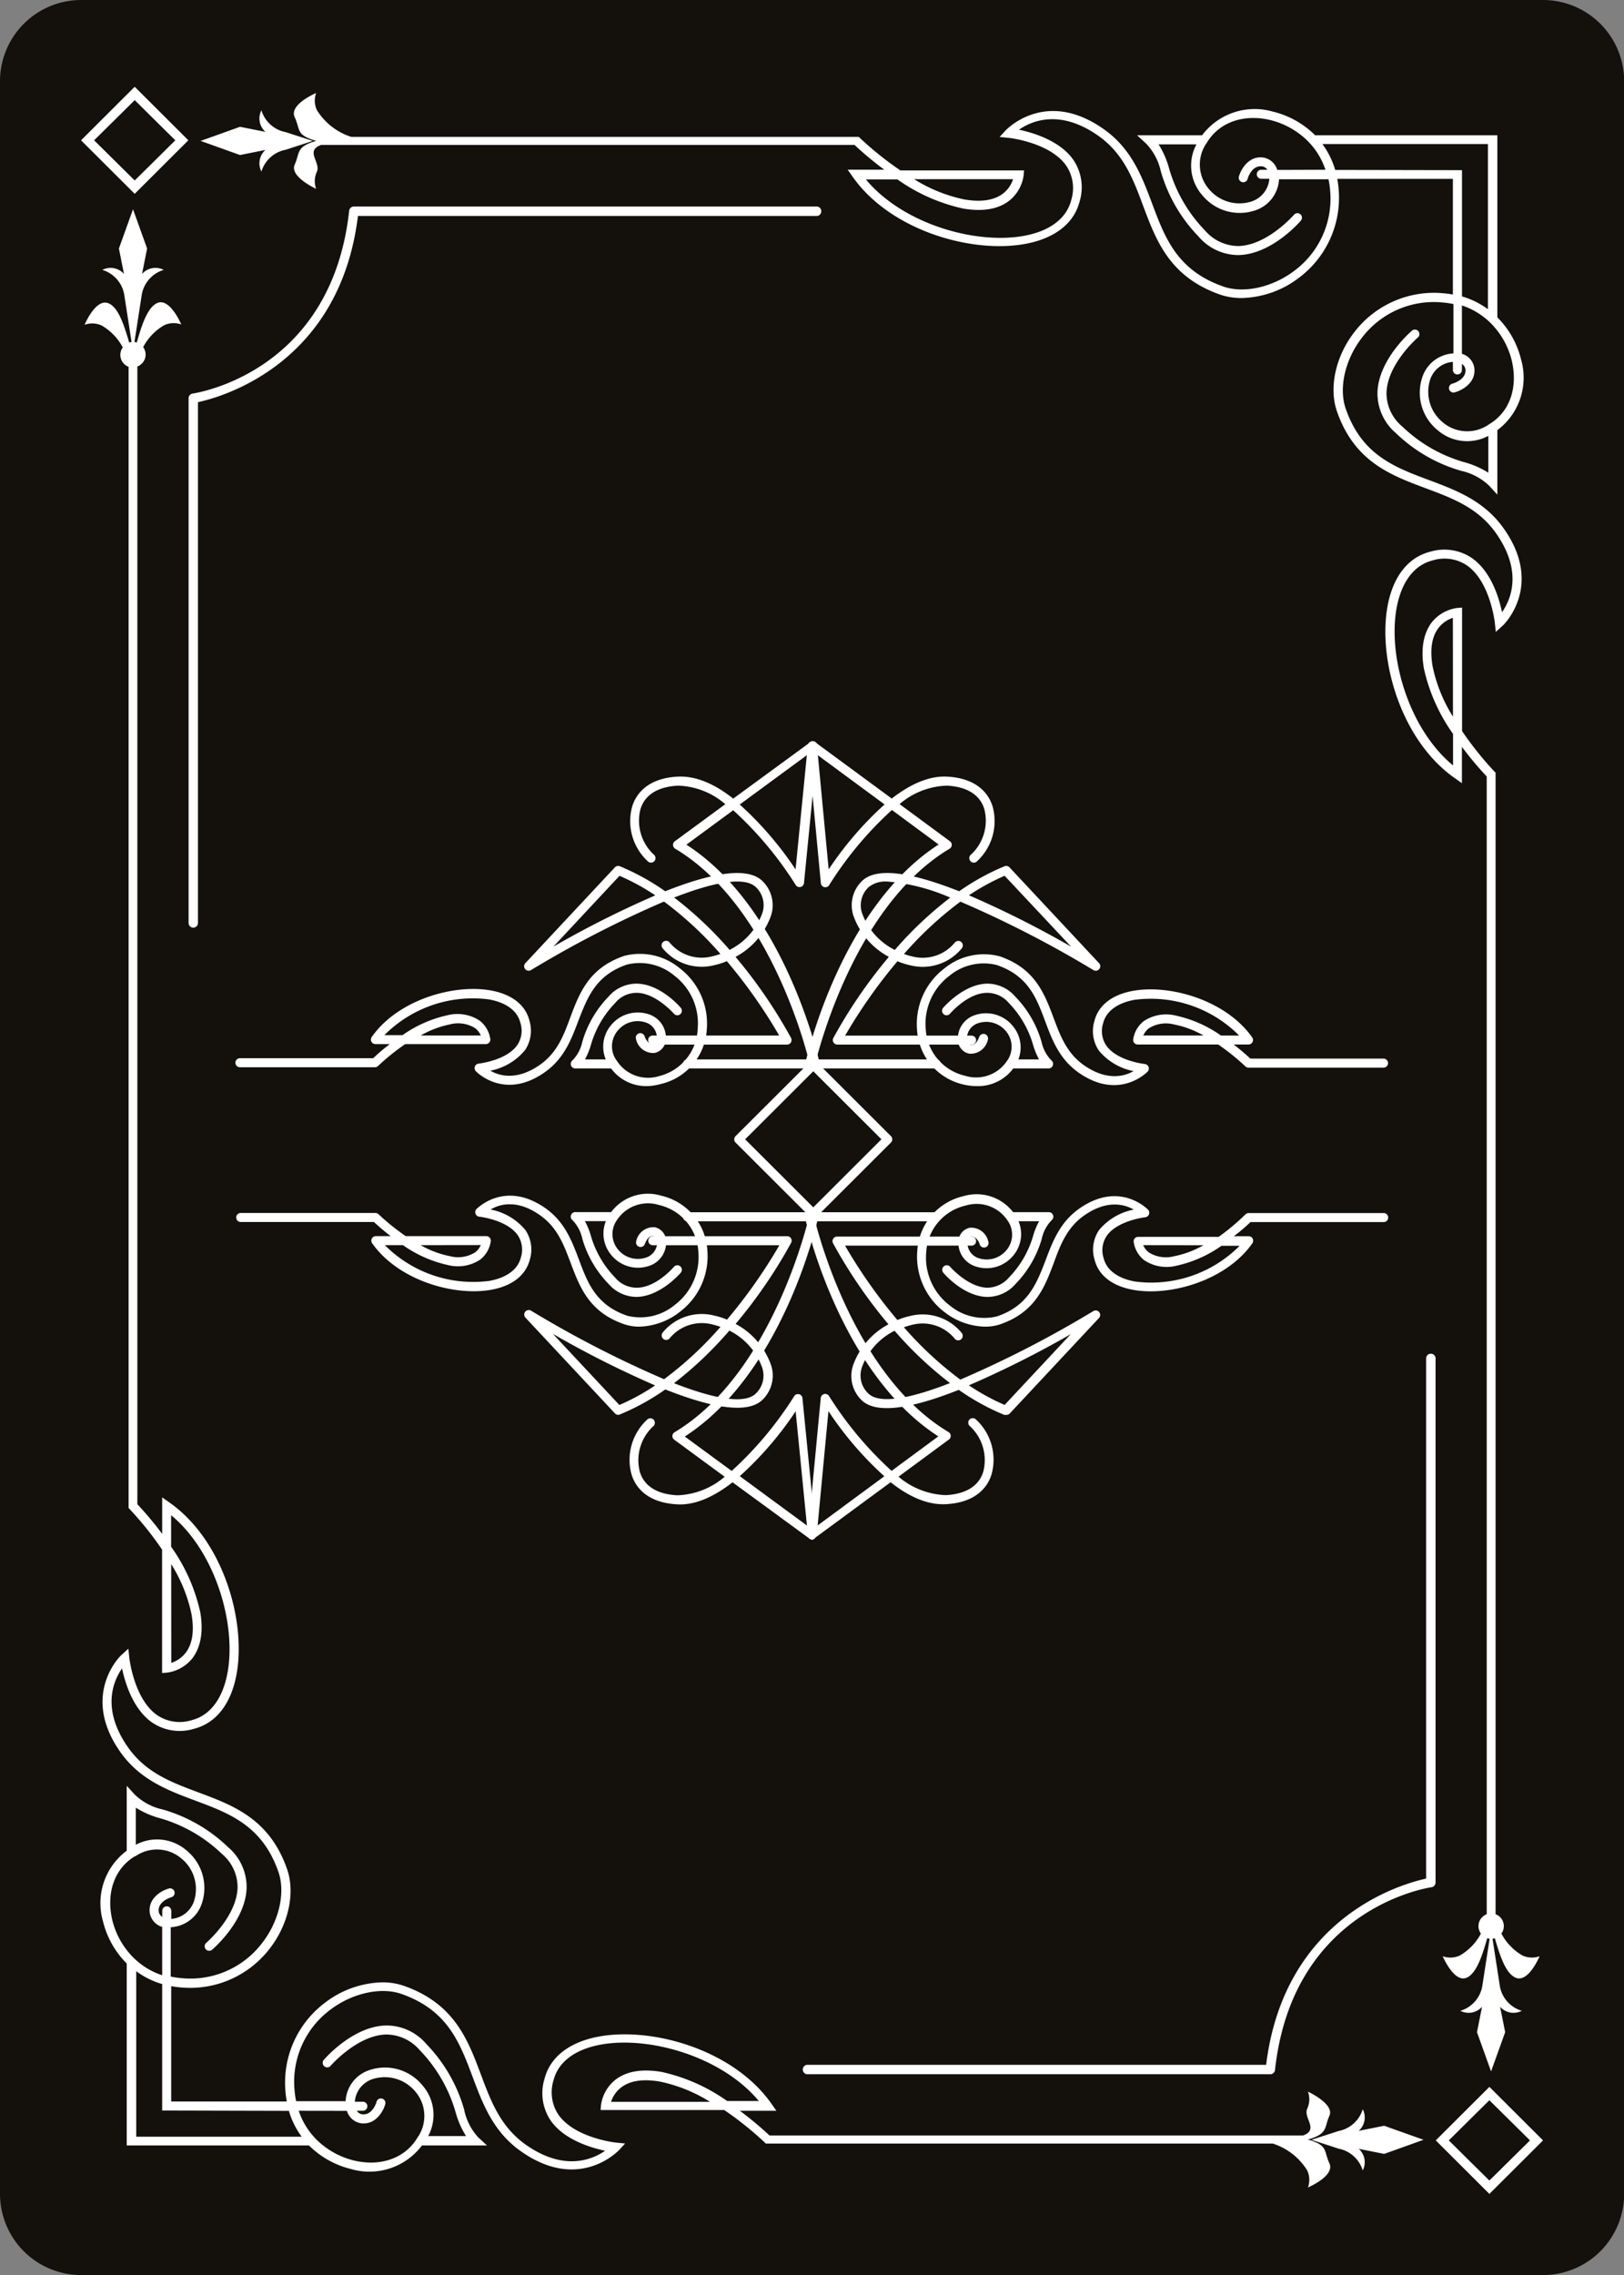 <svg id="Layer_1" data-name="Layer 1" xmlns="http://www.w3.org/2000/svg" viewBox="0 0 201.58 282.22"><rect x="0" y="0" width="201.58" height="282.22" fill="#808080" stroke="none"/><defs><style>.cls-1{fill:#14110d;}.cls-2{fill:#fff;}</style></defs><title>cards_back_2</title><path class="cls-1" d="M1258,159.44a10.08,10.08,0,0,0-10.08-10.08H1066.48a10.08,10.08,0,0,0-10.08,10.08h0V421.5a10.08,10.08,0,0,0,10.08,10.08h181.42A10.08,10.08,0,0,0,1258,421.5V159.44Z" transform="translate(-1056.4 -149.36)"/><path class="cls-2" d="M1091.85,165.75a3.9,3.9,0,0,1-3-2.71,2.22,2.22,0,0,0,.5,2.68l-3.16-.63-4.89,1.75,4.89,1.75,3.16-.63a2.22,2.22,0,0,0-.5,2.68,3.9,3.9,0,0,1,3-2.7l3.37-1.1Z" transform="translate(-1056.4 -149.36)"/><path class="cls-2" d="M1244.5,394.68c1.6.73,3-2.65,3-2.65a2.8,2.8,0,0,1-2.12-.09,6.8,6.8,0,0,1-2.62-2.72,1.57,1.57,0,0,0-.72-2.4V245.21l-.16-.16a41.18,41.18,0,0,1-4-5V224.73l-.61.05a4.88,4.88,0,0,0-3.18,1.82c-1,1.35-1.36,3.26-.95,5.67a22.26,22.26,0,0,0,3.62,8.13v3.91c-5.54-4.57-8.11-13.56-7-19.55.59-3.2,2.16-5.29,4.43-5.87a5,5,0,0,1,4.28.6c2.91,2,3.48,7.11,3.48,7.16l.12,1.1.82-.75c.05,0,5.19-4.87.22-12-2.44-3.51-5.95-4.82-9.34-6.09-4.29-1.6-8.34-3.11-10.33-8.85-.89-2.56-.09-6.09,2-8.79a11.2,11.2,0,0,1,10-4.39,10.45,10.45,0,0,1,1.37.2v6.12a4.3,4.3,0,0,0-3.88,3,6,6,0,0,0,1.9,6.51,5.6,5.6,0,0,0,6.31.72V208a11,11,0,0,0-3-1.31,18.34,18.34,0,0,1-7.69-4.43,5.39,5.39,0,0,1-1.95-4.13c.07-3.59,3.85-6.87,3.89-6.9a.56.56,0,1,0-.73-.85c-.17.15-4.2,3.62-4.28,7.72a6.47,6.47,0,0,0,2.3,5,19.34,19.34,0,0,0,8.1,4.67,7.24,7.24,0,0,1,3.48,1.86l1,1.09v-8a8.12,8.12,0,0,0,2.94-8.78,11.08,11.08,0,0,0-2.94-5.21V166.14h-22.62a11.14,11.14,0,0,0-5.23-2.93,8.17,8.17,0,0,0-8.8,2.93h-8.07l1.09,1a7.22,7.22,0,0,1,1.86,3.48,19.25,19.25,0,0,0,4.68,8.08A6.52,6.52,0,0,0,1210,181h.13c4.11-.08,7.6-4.1,7.74-4.27a.56.56,0,0,0-.85-.73s-3.3,3.8-6.91,3.88a5.51,5.51,0,0,1-4.15-1.94,18.28,18.28,0,0,1-4.44-7.67,10.94,10.94,0,0,0-1.31-3h4.7a5.56,5.56,0,0,0,.72,6.3,6,6,0,0,0,6.53,1.9,4.3,4.3,0,0,0,3-3.87h6.14a10.24,10.24,0,0,1,.2,1.37,11.14,11.14,0,0,1-4.4,9.95c-2.71,2.07-6.25,2.87-8.81,2-5.76-2-7.27-6-8.88-10.3-1.27-3.38-2.58-6.88-6.11-9.31-7.19-5-12,.17-12.07.22l-.75.82,1.11.11c.05,0,5.15.56,7.17,3.47a5,5,0,0,1,.6,4.27c-.58,2.27-2.67,3.84-5.88,4.42-6,1.09-15-1.47-19.6-7h3.92a22.39,22.39,0,0,0,8.15,3.61c2.42.41,4.33.09,5.69-.95a4.86,4.86,0,0,0,1.82-3.17l.05-.61h-15.35a41,41,0,0,1-5-4l-.16-.16H1100a7.81,7.81,0,0,1-4.27-3.33,2.77,2.77,0,0,1-.09-2.11s-3.39,1.42-2.66,3,.13,2.21,2.67,2.94a.44.44,0,0,0,0,0,.39.39,0,0,0,0,0c-2.54.73-2,1.45-2.67,2.94s2.66,3,2.66,3a2.77,2.77,0,0,1,.09-2.11c.52-1.14-1.51-2.61.53-3.33h66.21a41.7,41.7,0,0,0,3.69,3.07h-4.54l.62.88c4.71,6.69,14.78,9.54,21.39,8.33,3.67-.67,6.07-2.53,6.77-5.24a6.06,6.06,0,0,0-.77-5.19c-1.67-2.39-5-3.37-6.75-3.74,1.54-1.07,5-2.59,9.73.67,3.24,2.23,4.43,5.41,5.69,8.79,1.62,4.33,3.3,8.81,9.56,11a8.18,8.18,0,0,0,2.67.42,12.14,12.14,0,0,0,7.19-2.58,12.38,12.38,0,0,0,4.84-10.91,12,12,0,0,0-.17-1.29h14.35V185.9a12.31,12.31,0,0,0-1.29-.17,12.46,12.46,0,0,0-10.94,4.83c-2.33,3-3.18,6.89-2.16,9.83,2.17,6.24,6.66,7.91,11,9.53,3.38,1.26,6.58,2.45,8.81,5.68,3.27,4.72,1.75,8.17.68,9.71-.37-1.79-1.35-5.06-3.75-6.73a6.1,6.1,0,0,0-5.2-.77c-2.72.7-4.59,3.09-5.26,6.75-1.21,6.6,1.64,16.64,8.35,21.33l.88.62V242a41.52,41.52,0,0,0,3.08,3.68V386.82a1.57,1.57,0,0,0-.72,2.4,6.8,6.8,0,0,1-2.62,2.72,2.8,2.8,0,0,1-2.12.09s1.42,3.38,3,2.65c1.2-.55,1.91-2.73,2.52-4.88a1.57,1.57,0,0,0,.3.06l-.92,5.94a3.9,3.9,0,0,1-2.71,3,2.23,2.23,0,0,0,2.69-.5l-.63,3.15,1.75,4.87,1.75-4.87-.63-3.15a2.23,2.23,0,0,0,2.69.5,3.9,3.9,0,0,1-2.71-3l-.92-5.94a1.57,1.57,0,0,0,.29-.06C1242.59,392,1243.29,394.13,1244.5,394.68Zm-62.35-223.09a3.71,3.71,0,0,1-1.26,1.79c-1.1.83-2.71,1.08-4.8.72a19,19,0,0,1-6.22-2.51ZM1241.22,202a4.68,4.68,0,0,1-5.72-.24,4.89,4.89,0,0,1-1.6-5.25,3.23,3.23,0,0,1,2.84-2.26v1a.56.56,0,0,0,1.12,0v-.75a1,1,0,0,1,.43.62c.2,1.3-1.49,1.8-1.56,1.82a.56.56,0,1,0,.3,1.07c.94-.26,2.64-1.24,2.36-3.07a2.17,2.17,0,0,0-1.53-1.69v-6a9.07,9.07,0,0,1,3.37,2l.06.05a9.91,9.91,0,0,1,2.76,4.79C1244.85,197.5,1243.76,200.51,1241.22,202Zm-26.28-31.56a2.18,2.18,0,0,0-1.69-1.53c-1.82-.28-2.81,1.42-3.07,2.35a.56.56,0,0,0,1.08.3c0-.07.51-1.75,1.83-1.56a.94.94,0,0,1,.62.42h-.75a.56.56,0,1,0,0,1.12h1a3.23,3.23,0,0,1-2.27,2.83,4.92,4.92,0,0,1-5.26-1.59,4.65,4.65,0,0,1-.24-5.7c1.52-2.54,4.54-3.62,7.88-2.83a10,10,0,0,1,4.8,2.75l.05.06a9,9,0,0,1,2,3.36Zm7.19,0a10.14,10.14,0,0,0-1.59-3.21h20.55v20.49a10.14,10.14,0,0,0-3.22-1.59V170.47Zm14.62,67.82a18.91,18.91,0,0,1-2.52-6.21c-.36-2.08-.12-3.69.72-4.79a3.73,3.73,0,0,1,1.79-1.26Z" transform="translate(-1056.4 -149.36)"/><path class="cls-2" d="M1241.27,421.5l-6.64-6.62,6.64-6.62,6.64,6.62Zm-5.06-6.62,5.06,5,5.06-5-5.06-5Z" transform="translate(-1056.4 -149.36)"/><path class="cls-2" d="M1073.12,173.39l-6.64-6.62,6.64-6.62,6.64,6.62Zm-5.06-6.62,5.06,5,5.06-5-5.06-5Z" transform="translate(-1056.4 -149.36)"/><path class="cls-2" d="M1222.55,415.9a3.9,3.9,0,0,1,3,2.7,2.22,2.22,0,0,0-.5-2.68l3.16.63,4.88-1.75-4.88-1.74-3.16.63a2.22,2.22,0,0,0,.5-2.68,3.9,3.9,0,0,1-3,2.7l-3.37,1.09Z" transform="translate(-1056.4 -149.36)"/><path class="cls-2" d="M1069.9,187c-1.6-.73-3,2.65-3,2.65a2.8,2.8,0,0,1,2.12.09,6.8,6.8,0,0,1,2.62,2.72,1.57,1.57,0,0,0,.72,2.4V336.43l.16.16a41.12,41.12,0,0,1,4,5v15.31l.61-.05a4.87,4.87,0,0,0,3.18-1.82c1-1.35,1.36-3.26.95-5.67a22.28,22.28,0,0,0-3.62-8.13v-3.91c5.54,4.57,8.11,13.57,7,19.55-.59,3.2-2.16,5.29-4.43,5.87a5,5,0,0,1-4.28-.6c-2.91-2-3.48-7.11-3.48-7.16l-.12-1.1-.82.75c-.05,0-5.19,4.87-.22,12,2.44,3.51,5.94,4.82,9.34,6.09,4.29,1.6,8.33,3.11,10.33,8.85.89,2.56.09,6.09-2,8.79a11.19,11.19,0,0,1-10,4.39,10.44,10.44,0,0,1-1.37-.2v-6.12a4.3,4.3,0,0,0,3.88-3,6,6,0,0,0-1.9-6.51,5.6,5.6,0,0,0-6.31-.72V373.6a11,11,0,0,0,3,1.31,18.34,18.34,0,0,1,7.69,4.43,5.39,5.39,0,0,1,1.94,4.13c-.07,3.59-3.85,6.87-3.89,6.9a.56.56,0,1,0,.73.85c.17-.15,4.2-3.62,4.28-7.72a6.46,6.46,0,0,0-2.3-5,19.31,19.31,0,0,0-8.1-4.67,7.24,7.24,0,0,1-3.48-1.85l-1-1.09v8.05a8.11,8.11,0,0,0-2.94,8.78,11.07,11.07,0,0,0,2.94,5.21V415.5h22.62a11.13,11.13,0,0,0,5.23,2.93,8.17,8.17,0,0,0,8.8-2.93h8.07l-1.09-1A7.23,7.23,0,0,1,1114,411a19.24,19.24,0,0,0-4.68-8.08,6.52,6.52,0,0,0-4.86-2.3h-.13c-4.11.08-7.6,4.1-7.74,4.27a.56.56,0,0,0,.85.73s3.3-3.81,6.91-3.88a5.52,5.52,0,0,1,4.15,1.94,18.28,18.28,0,0,1,4.44,7.66,11,11,0,0,0,1.31,3h-4.7a5.57,5.57,0,0,0-.72-6.3,6,6,0,0,0-6.53-1.9,4.29,4.29,0,0,0-3,3.87h-6.14a10.61,10.61,0,0,1-.2-1.37,11.14,11.14,0,0,1,4.41-9.95c2.71-2.07,6.25-2.87,8.81-2,5.76,2,7.27,6,8.88,10.3,1.27,3.38,2.58,6.89,6.11,9.31,7.19,5,12-.17,12.07-.22l.75-.82-1.11-.11c-.05,0-5.14-.56-7.17-3.47a5,5,0,0,1-.6-4.27c.58-2.27,2.67-3.84,5.88-4.42,6-1.09,15,1.47,19.6,7h-3.93a22.38,22.38,0,0,0-8.15-3.61c-2.42-.41-4.33-.09-5.69.95a4.86,4.86,0,0,0-1.82,3.17l-.05.61h15.35a41.48,41.48,0,0,1,5,4l.16.16h62.93a7.81,7.81,0,0,1,4.27,3.33,2.77,2.77,0,0,1,.09,2.11s3.39-1.42,2.66-3-.13-2.21-2.67-2.94a.36.36,0,0,0,0,0,.33.33,0,0,0,0,0c2.54-.73,2-1.46,2.67-2.94s-2.66-3-2.66-3a2.77,2.77,0,0,1-.09,2.11c-.52,1.13,1.51,2.61-.53,3.33h-66.21a41.86,41.86,0,0,0-3.69-3.07h4.54l-.62-.88c-4.71-6.7-14.77-9.54-21.39-8.33-3.67.67-6.07,2.53-6.77,5.24a6.07,6.07,0,0,0,.77,5.19c1.67,2.39,5,3.37,6.75,3.74-1.54,1.07-5,2.59-9.73-.67-3.23-2.23-4.43-5.42-5.69-8.79-1.62-4.33-3.3-8.8-9.56-11a8.18,8.18,0,0,0-2.67-.43,12.12,12.12,0,0,0-7.19,2.58,12.38,12.38,0,0,0-4.84,10.91,11.74,11.74,0,0,0,.17,1.29h-14.35V395.74a12,12,0,0,0,1.29.17,12.46,12.46,0,0,0,10.94-4.83c2.33-3,3.18-6.89,2.16-9.84-2.17-6.24-6.66-7.91-11-9.53-3.38-1.26-6.58-2.45-8.81-5.68-3.27-4.72-1.75-8.17-.68-9.71.37,1.79,1.35,5.06,3.75,6.73a6.1,6.1,0,0,0,5.2.76c2.72-.7,4.59-3.09,5.26-6.75,1.21-6.6-1.64-16.64-8.35-21.33l-.88-.62v4.53a42.07,42.07,0,0,0-3.08-3.68V194.82a1.57,1.57,0,0,0,.72-2.4,6.81,6.81,0,0,1,2.61-2.72,2.81,2.81,0,0,1,2.12-.09s-1.42-3.38-3-2.65c-1.2.55-1.91,2.73-2.52,4.88l-.29-.06.92-5.94a3.9,3.9,0,0,1,2.71-3,2.23,2.23,0,0,0-2.69.5l.63-3.15-1.75-4.87-1.75,4.87.63,3.15a2.23,2.23,0,0,0-2.69-.5,3.9,3.9,0,0,1,2.71,3l.92,5.94-.3.06C1071.8,189.69,1071.1,187.51,1069.9,187Zm62.35,223.09a3.69,3.69,0,0,1,1.26-1.79c1.1-.84,2.71-1.08,4.8-.72a19,19,0,0,1,6.22,2.51Zm-59.07-30.44a4.68,4.68,0,0,1,5.72.24,4.89,4.89,0,0,1,1.6,5.25,3.24,3.24,0,0,1-2.84,2.26v-1a.56.56,0,0,0-1.12,0v.75a.94.94,0,0,1-.43-.62c-.2-1.3,1.49-1.8,1.56-1.82a.56.56,0,1,0-.31-1.08c-.94.26-2.64,1.24-2.36,3.07a2.17,2.17,0,0,0,1.53,1.69v6a9.06,9.06,0,0,1-3.37-2l-.06-.05a9.91,9.91,0,0,1-2.76-4.79C1069.54,384.14,1070.63,381.13,1073.17,379.61Zm26.28,31.56a2.18,2.18,0,0,0,1.69,1.53c1.82.28,2.81-1.42,3.07-2.36a.56.56,0,0,0-1.08-.3c0,.07-.52,1.75-1.83,1.55a.94.94,0,0,1-.62-.43h.75a.56.56,0,1,0,0-1.12h-1a3.23,3.23,0,0,1,2.27-2.83,4.93,4.93,0,0,1,5.26,1.59,4.65,4.65,0,0,1,.24,5.7c-1.52,2.54-4.54,3.62-7.88,2.83a10,10,0,0,1-4.8-2.75l-.05-.06a9.06,9.06,0,0,1-2-3.36Zm-7.2,0a10.15,10.15,0,0,0,1.59,3.21h-20.54V393.89a10.16,10.16,0,0,0,3.22,1.59v15.69Zm-14.61-67.82a18.94,18.94,0,0,1,2.52,6.2c.36,2.08.12,3.69-.72,4.79a3.72,3.72,0,0,1-1.79,1.26Z" transform="translate(-1056.4 -149.36)"/><path class="cls-2" d="M1073.12,160.14l6.64,6.62-6.64,6.62-6.64-6.62Zm5.06,6.62-5.06-5-5.06,5,5.06,5Z" transform="translate(-1056.4 -149.36)"/><path class="cls-2" d="M1241.27,408.25l6.64,6.62-6.64,6.62-6.64-6.62Zm5.06,6.62-5.06-5-5.06,5,5.06,5Z" transform="translate(-1056.4 -149.36)"/><path class="cls-2" d="M1178.63,313.93a8.48,8.48,0,0,1-5-1.81,8.65,8.65,0,0,1-3.37-7.61,7.4,7.4,0,0,1,5.74-6.77,5.71,5.71,0,0,1,6.42,2.37,4.12,4.12,0,0,1-.25,5,4.28,4.28,0,0,1-4.67,1.35,3.06,3.06,0,0,1-2.13-3.14,1.77,1.77,0,0,1,1.41-1.66,2.18,2.18,0,0,1,2.3,1.74.56.56,0,0,1-1.08.31c0-.05-.32-1-1.05-.94-.24,0-.43.31-.47.68a2,2,0,0,0,1.44,2,3.18,3.18,0,0,0,3.4-1,3,3,0,0,0,.14-3.69,4.61,4.61,0,0,0-5.2-1.85,6.3,6.3,0,0,0-4.89,5.76,7.45,7.45,0,0,0,2.93,6.64,6.7,6.7,0,0,0,5.88,1.34c3.86-1.33,4.88-4.06,6-6.94.88-2.34,1.79-4.76,4.24-6.46,5-3.47,8.45.14,8.49.18a.56.56,0,0,1-.35.93s-3.45.39-4.79,2.31a3.21,3.21,0,0,0-.38,2.77c.51,2,2.65,2.67,3.88,2.89a15.46,15.46,0,0,0,13-4.43h-2.25a15.4,15.4,0,0,1-5.59,2.47,5,5,0,0,1-4-.68,3.5,3.5,0,0,1-1.31-2.29.55.55,0,0,1,.14-.43.56.56,0,0,1,.41-.18h10A28.14,28.14,0,0,0,1211,300a.56.56,0,0,1,.39-.16h16.76a.56.56,0,0,1,0,1.12h-16.53c-.32.3-1.06,1-2.07,1.75h1.84a.56.56,0,0,1,.46.88c-3.26,4.64-10.23,6.61-14.82,5.77-2.58-.47-4.27-1.79-4.76-3.72a4.32,4.32,0,0,1,.55-3.69,7.42,7.42,0,0,1,4.31-2.54c-1.14-.65-3.28-1.26-6.1.69-2.17,1.49-3,3.65-3.83,5.93-1.13,3-2.29,6.1-6.65,7.61A5.77,5.77,0,0,1,1178.63,313.93Zm19.67-10.11a2.32,2.32,0,0,0,.71.91,4,4,0,0,0,3.15.46,11.91,11.91,0,0,0,3.62-1.36Z" transform="translate(-1056.4 -149.36)"/><path class="cls-2" d="M1179,310.24h-.09c-2.89-.06-5.32-2.86-5.42-3a.56.56,0,0,1,.06-.79.56.56,0,0,1,.79.06s2.22,2.54,4.6,2.59a3.58,3.58,0,0,0,2.7-1.27,12.33,12.33,0,0,0,3-5.17,9,9,0,0,1,.74-1.81h-3.47a.56.56,0,1,1,0-1.12h4.65a.56.56,0,0,1,.37,1,4.73,4.73,0,0,0-1.22,2.3,13.33,13.33,0,0,1-3.24,5.59A4.63,4.63,0,0,1,1179,310.24Z" transform="translate(-1056.4 -149.36)"/><path class="cls-2" d="M1181.25,324.87a.55.55,0,0,1-.21,0,29.19,29.19,0,0,1-5.63-3.1c-5.19,2.06-10,3.17-12,1.34a4.17,4.17,0,0,1-1.14-4.33,9.32,9.32,0,0,1,4.41-5.14,61.4,61.4,0,0,1-6.88-10.06.56.56,0,0,1,.5-.82H1177a.56.56,0,0,1,0,1.12h-15.71a64.51,64.51,0,0,0,6.5,9.23,8.85,8.85,0,0,1,1.57-.5,6.27,6.27,0,0,1,6.41,2.1.56.56,0,0,1-.86.72,5.15,5.15,0,0,0-5.31-1.72,7.7,7.7,0,0,0-1,.3,44.48,44.48,0,0,0,7,6.49,134.36,134.36,0,0,0,16.51-8.5.56.56,0,0,1,.7.86l-11.11,11.88A.57.57,0,0,1,1181.25,324.87Zm-4.59-3.66a27.42,27.42,0,0,0,4.44,2.43l8.21-8.78A125.11,125.11,0,0,1,1176.66,321.21Zm-9.22-6.77a8.18,8.18,0,0,0-4.07,4.58,3.07,3.07,0,0,0,.83,3.22c1.48,1.39,5.49.5,10.12-1.31A46.09,46.09,0,0,1,1167.44,314.44Z" transform="translate(-1056.4 -149.36)"/><path class="cls-2" d="M1172.61,300.86h-15.27a.56.56,0,1,1,0-1.12h15.27a.56.56,0,1,1,0,1.12Z" transform="translate(-1056.4 -149.36)"/><path class="cls-2" d="M1157.23,340.35a.56.56,0,0,1-.56-.61l1.61-17a.56.56,0,0,1,1-.24,44.57,44.57,0,0,0,7.79,9.32l5.8-4.28c-12.15-7.83-16.36-26.31-16.54-27.11a.56.56,0,0,1,.43-.67.56.56,0,0,1,.67.43c0,.19,4.46,19.53,16.73,26.83a.56.56,0,0,1,0,.93l-6.23,4.59a9.51,9.51,0,0,0,5.87,2.29c2.5-.13,4.11-1.14,4.65-2.91a5.73,5.73,0,0,0-1.64-5.63.56.56,0,1,1,.67-.9,6.78,6.78,0,0,1,2,6.85c-.39,1.29-1.65,3.5-5.66,3.71-2.34.13-4.7-1-6.87-2.72l-9.52,7A.57.57,0,0,1,1157.23,340.35Zm2-15.92-1.34,14.16,8.28-6.1A42.37,42.37,0,0,1,1159.25,324.44Z" transform="translate(-1056.4 -149.36)"/><path class="cls-2" d="M1135.76,313.93a5.77,5.77,0,0,1-1.88-.3c-4.36-1.5-5.52-4.61-6.65-7.61-.86-2.28-1.66-4.43-3.83-5.93-2.84-2-5-1.35-6.11-.69a7.41,7.41,0,0,1,4.32,2.54,4.31,4.31,0,0,1,.55,3.69c-.5,1.93-2.19,3.25-4.76,3.72-4.58.84-11.55-1.13-14.81-5.77a.56.56,0,0,1,.46-.88h1.84c-1-.77-1.75-1.45-2.07-1.75h-16.54a.56.56,0,1,1,0-1.12H1103a.56.56,0,0,1,.39.16,28.22,28.22,0,0,0,3.37,2.71h10a.56.56,0,0,1,.56.61,3.52,3.52,0,0,1-1.31,2.3,5,5,0,0,1-4,.68,15.4,15.4,0,0,1-5.59-2.47h-2.25a15.47,15.47,0,0,0,13,4.43c1.23-.23,3.37-.9,3.88-2.89a3.21,3.21,0,0,0-.38-2.77c-1.34-1.92-4.75-2.3-4.78-2.3a.56.56,0,0,1-.36-.93s3.45-3.65,8.49-.18c2.46,1.69,3.37,4.12,4.25,6.46,1.08,2.88,2.1,5.61,6,6.94a6.69,6.69,0,0,0,5.88-1.34,7.45,7.45,0,0,0,2.93-6.64,6.29,6.29,0,0,0-4.88-5.76,4.61,4.61,0,0,0-5.21,1.85,3,3,0,0,0,.14,3.69,3.18,3.18,0,0,0,3.4,1,2,2,0,0,0,1.44-2c0-.37-.23-.65-.47-.68-.74-.1-1,.93-1.05.94a.56.56,0,1,1-1.08-.3,2.18,2.18,0,0,1,2.3-1.74,1.77,1.77,0,0,1,1.41,1.66,3.06,3.06,0,0,1-2.13,3.14,4.28,4.28,0,0,1-4.67-1.35,4.12,4.12,0,0,1-.25-5,5.71,5.71,0,0,1,6.43-2.37,7.4,7.4,0,0,1,5.74,6.77,8.64,8.64,0,0,1-3.37,7.61A8.48,8.48,0,0,1,1135.76,313.93Zm-27.15-10.11a11.91,11.91,0,0,0,3.61,1.36,4,4,0,0,0,3.15-.46,2.31,2.31,0,0,0,.71-.91Z" transform="translate(-1056.4 -149.36)"/><path class="cls-2" d="M1135.38,310.24a4.63,4.63,0,0,1-3.46-1.63,13.32,13.32,0,0,1-3.24-5.59,4.72,4.72,0,0,0-1.22-2.3.56.56,0,0,1,.37-1h4.65a.56.56,0,1,1,0,1.12H1129a9,9,0,0,1,.74,1.81,12.33,12.33,0,0,0,3,5.18,3.49,3.49,0,0,0,2.71,1.27c2.39,0,4.58-2.56,4.6-2.59a.56.56,0,1,1,.85.73c-.1.12-2.54,2.92-5.43,3Z" transform="translate(-1056.4 -149.36)"/><path class="cls-2" d="M1133.14,324.87a.56.56,0,0,1-.41-.18l-11.11-11.88a.56.56,0,0,1,.7-.86,134.43,134.43,0,0,0,16.51,8.5,44.46,44.46,0,0,0,7-6.49,7.86,7.86,0,0,0-1-.3,5.16,5.16,0,0,0-5.31,1.72.56.56,0,0,1-.86-.72,6.26,6.26,0,0,1,6.41-2.1,8.8,8.8,0,0,1,1.57.5,64.48,64.48,0,0,0,6.5-9.23h-15.71a.56.56,0,0,1,0-1.12h16.67a.56.56,0,0,1,.5.82,61.59,61.59,0,0,1-6.89,10.06,9.32,9.32,0,0,1,4.41,5.14,4.17,4.17,0,0,1-1.14,4.33c-2,1.84-6.78.72-12-1.34a29.16,29.16,0,0,1-5.63,3.1A.55.55,0,0,1,1133.14,324.87Zm-8.07-10,8.21,8.78a27.35,27.35,0,0,0,4.44-2.43A124.83,124.83,0,0,1,1125.07,314.85Zm15,6.08c4.63,1.8,8.64,2.7,10.12,1.3A3.07,3.07,0,0,0,1151,319a8.19,8.19,0,0,0-4.07-4.58A46.23,46.23,0,0,1,1140.07,320.94Z" transform="translate(-1056.4 -149.36)"/><path class="cls-2" d="M1157,300.86h-15.27a.56.56,0,1,1,0-1.12H1157a.56.56,0,1,1,0,1.12Z" transform="translate(-1056.4 -149.36)"/><path class="cls-2" d="M1157.23,340.35a.56.56,0,0,1-.33-.11l-9.57-7c-2.17,1.68-4.54,2.87-6.88,2.73-4-.21-5.27-2.41-5.66-3.71a6.78,6.78,0,0,1,2-6.85.56.56,0,0,1,.67.9,5.73,5.73,0,0,0-1.64,5.63c.54,1.78,2.15,2.78,4.65,2.91a9.48,9.48,0,0,0,5.88-2.3l-6.24-4.58a.56.56,0,0,1,0-.93c12.28-7.3,16.68-26.63,16.73-26.83a.55.55,0,0,1,.67-.43.56.56,0,0,1,.43.67c-.18.8-4.39,19.28-16.54,27.11l5.82,4.27a44.54,44.54,0,0,0,7.78-9.31.56.56,0,0,1,1,.24l1.68,17a.56.56,0,0,1-.28.54A.55.55,0,0,1,1157.23,340.35Zm-9-7.87,8.33,6.12-1.4-14.17A42.43,42.43,0,0,1,1148.22,332.48Z" transform="translate(-1056.4 -149.36)"/><path class="cls-2" d="M1177.61,284.09a7.08,7.08,0,0,1-1.64-.2,7.4,7.4,0,0,1-5.74-6.77,8.65,8.65,0,0,1,3.37-7.61,7.73,7.73,0,0,1,6.92-1.51c4.36,1.51,5.52,4.61,6.65,7.61.85,2.28,1.66,4.43,3.83,5.93,2.82,1.94,5,1.34,6.1.69a7.43,7.43,0,0,1-4.3-2.54,4.32,4.32,0,0,1-.55-3.69c.49-1.93,2.18-3.25,4.76-3.72,4.58-.84,11.55,1.13,14.82,5.77a.56.56,0,0,1-.46.88h-1.84c1,.77,1.75,1.45,2.07,1.75h16.53a.56.56,0,0,1,0,1.12h-16.76a.56.56,0,0,1-.39-.16,27.87,27.87,0,0,0-3.37-2.71h-10a.56.56,0,0,1-.41-.18.55.55,0,0,1-.14-.43,3.5,3.5,0,0,1,1.31-2.29,5,5,0,0,1,4-.68,15.41,15.41,0,0,1,5.59,2.47h2.25a15.45,15.45,0,0,0-13-4.43c-1.23.22-3.37.9-3.88,2.89a3.21,3.21,0,0,0,.38,2.77c1.34,1.92,4.75,2.3,4.78,2.3a.56.56,0,0,1,.36.94s-3.45,3.65-8.49.18c-2.46-1.69-3.37-4.12-4.24-6.46-1.08-2.88-2.1-5.61-6-6.94a6.68,6.68,0,0,0-5.88,1.34,7.45,7.45,0,0,0-2.93,6.64,6.3,6.3,0,0,0,4.89,5.76,4.6,4.6,0,0,0,5.2-1.85,3,3,0,0,0-.14-3.69,3.18,3.18,0,0,0-3.4-1,2,2,0,0,0-1.44,2c0,.37.24.65.47.69.74.11,1-.9,1.05-.94a.56.56,0,0,1,1.08.31,2.19,2.19,0,0,1-2.3,1.74,1.77,1.77,0,0,1-1.42-1.66,3.06,3.06,0,0,1,2.13-3.13,4.28,4.28,0,0,1,4.68,1.35,4.12,4.12,0,0,1,.25,5A5.44,5.44,0,0,1,1177.61,284.09Zm20.7-6.28h7.47a11.93,11.93,0,0,0-3.62-1.36,4,4,0,0,0-3.16.47A2.34,2.34,0,0,0,1198.31,277.82Z" transform="translate(-1056.4 -149.36)"/><path class="cls-2" d="M1186.55,281.9h-4.65a.56.56,0,0,1,0-1.12h3.47a9,9,0,0,1-.74-1.81,12.34,12.34,0,0,0-3-5.18,3.51,3.51,0,0,0-2.71-1.27c-2.39,0-4.58,2.57-4.6,2.59a.56.56,0,1,1-.85-.73c.1-.12,2.54-2.92,5.42-3a4.61,4.61,0,0,1,3.55,1.63,13.34,13.34,0,0,1,3.24,5.59,4.71,4.71,0,0,0,1.22,2.3.56.56,0,0,1-.37,1Z" transform="translate(-1056.4 -149.36)"/><path class="cls-2" d="M1177,278.94h-16.66a.56.56,0,0,1-.5-.82,61.32,61.32,0,0,1,6.89-10.06,9.32,9.32,0,0,1-4.41-5.14,4.17,4.17,0,0,1,1.14-4.33c2-1.84,6.78-.73,12,1.33a29.2,29.2,0,0,1,5.63-3.1.56.56,0,0,1,.62.14l11.11,11.88a.56.56,0,0,1-.7.86,134.59,134.59,0,0,0-16.51-8.49,44.53,44.53,0,0,0-7,6.49,7.52,7.52,0,0,0,1,.3,5.16,5.16,0,0,0,5.31-1.72.56.56,0,0,1,.86.72,6.27,6.27,0,0,1-6.41,2.1,8.94,8.94,0,0,1-1.57-.5,64.54,64.54,0,0,0-6.5,9.23H1177a.56.56,0,0,1,0,1.12Zm-10.47-20.22a3.29,3.29,0,0,0-2.3.68,3.07,3.07,0,0,0-.83,3.22,8.19,8.19,0,0,0,4.07,4.58,46.2,46.2,0,0,1,6.88-6.49A24.31,24.31,0,0,0,1166.5,258.71Zm10.16,1.71a125.13,125.13,0,0,1,12.66,6.36L1181.1,258A27.47,27.47,0,0,0,1176.66,260.43Z" transform="translate(-1056.4 -149.36)"/><path class="cls-2" d="M1172.61,281.9h-15.27a.56.56,0,1,1,0-1.12h15.27a.56.56,0,1,1,0,1.12Z" transform="translate(-1056.4 -149.36)"/><path class="cls-2" d="M1156.92,281.9h-.12a.56.56,0,0,1-.43-.67c.18-.8,4.39-19.28,16.54-27.11l-5.8-4.28a44.5,44.5,0,0,0-7.79,9.32.56.56,0,0,1-.6.25.56.56,0,0,1-.43-.49l-1.61-17a.56.56,0,0,1,.89-.5l9.52,7c2.16-1.68,4.53-2.84,6.86-2.72,4,.21,5.27,2.41,5.66,3.71a6.78,6.78,0,0,1-2,6.85.56.56,0,0,1-.67-.9,5.73,5.73,0,0,0,1.64-5.63c-.54-1.78-2.15-2.78-4.65-2.91a9.43,9.43,0,0,0-5.87,2.29l6.23,4.59a.56.56,0,0,1,0,.93c-12.27,7.3-16.69,26.63-16.73,26.83A.56.56,0,0,1,1156.92,281.9Zm1-38.85,1.34,14.16a42.38,42.38,0,0,1,6.94-8.06Z" transform="translate(-1056.4 -149.36)"/><path class="cls-2" d="M1136.78,284.09a5.43,5.43,0,0,1-4.78-2.56,4.12,4.12,0,0,1,.25-5,4.28,4.28,0,0,1,4.67-1.35,3.06,3.06,0,0,1,2.13,3.14,1.77,1.77,0,0,1-1.41,1.66,2.19,2.19,0,0,1-2.3-1.74.56.56,0,0,1,1.08-.31h0s.32,1,1.05.94c.24,0,.43-.31.47-.69a2,2,0,0,0-1.44-2,3.18,3.18,0,0,0-3.4,1A3,3,0,0,0,1133,281a4.61,4.61,0,0,0,5.21,1.85A6.29,6.29,0,0,0,1143,277a7.45,7.45,0,0,0-2.93-6.64,6.68,6.68,0,0,0-5.87-1.34c-3.86,1.33-4.88,4.06-6,6.94-.88,2.34-1.79,4.76-4.25,6.46-5,3.47-8.45-.14-8.49-.18a.56.56,0,0,1,.36-.94s3.45-.38,4.79-2.3a3.21,3.21,0,0,0,.38-2.77c-.51-2-2.65-2.67-3.88-2.89a15.47,15.47,0,0,0-13,4.43h2.25a15.4,15.4,0,0,1,5.59-2.47,5,5,0,0,1,4,.68,3.52,3.52,0,0,1,1.31,2.29.56.56,0,0,1-.56.61h-10a27.88,27.88,0,0,0-3.37,2.71.56.56,0,0,1-.39.16h-16.76a.56.56,0,1,1,0-1.12h16.54c.32-.3,1.06-1,2.07-1.75H1103a.56.56,0,0,1-.46-.88c3.26-4.64,10.23-6.61,14.81-5.77,2.58.47,4.27,1.79,4.76,3.72a4.31,4.31,0,0,1-.55,3.69,7.42,7.42,0,0,1-4.3,2.54c1.14.65,3.28,1.25,6.1-.69,2.17-1.49,3-3.65,3.83-5.93,1.13-3,2.29-6.1,6.65-7.61a7.73,7.73,0,0,1,6.92,1.51,8.65,8.65,0,0,1,3.37,7.61,7.4,7.4,0,0,1-5.74,6.77A7.08,7.08,0,0,1,1136.78,284.09Zm-28.17-6.28h7.47a2.3,2.3,0,0,0-.71-.91,4,4,0,0,0-3.15-.46A12,12,0,0,0,1108.61,277.82Z" transform="translate(-1056.4 -149.36)"/><path class="cls-2" d="M1132.48,281.9h-4.65a.56.56,0,0,1-.37-1,4.73,4.73,0,0,0,1.22-2.3,13.33,13.33,0,0,1,3.24-5.59,4.59,4.59,0,0,1,3.55-1.63c2.89.06,5.33,2.86,5.43,3a.56.56,0,0,1-.85.73s-2.22-2.55-4.6-2.59a3.44,3.44,0,0,0-2.7,1.27,12.32,12.32,0,0,0-3,5.18,9,9,0,0,1-.74,1.81h3.47a.56.56,0,0,1,0,1.12Z" transform="translate(-1056.4 -149.36)"/><path class="cls-2" d="M1154.08,278.94h-16.67a.56.56,0,0,1,0-1.12h15.71a64.43,64.43,0,0,0-6.5-9.23,8.8,8.8,0,0,1-1.56.5,6.27,6.27,0,0,1-6.41-2.1.56.56,0,0,1,.86-.72,5.16,5.16,0,0,0,5.31,1.72,7.68,7.68,0,0,0,1-.3,44.45,44.45,0,0,0-7-6.49,134.53,134.53,0,0,0-16.51,8.5.56.56,0,0,1-.7-.86l11.11-11.88a.56.56,0,0,1,.62-.14,29.17,29.17,0,0,1,5.63,3.1c5.19-2.06,10-3.17,12-1.33a4.17,4.17,0,0,1,1.14,4.33,9.32,9.32,0,0,1-4.41,5.14,61.54,61.54,0,0,1,6.89,10.06.56.56,0,0,1-.5.82Zm-14-18.24a46.28,46.28,0,0,1,6.88,6.49,8.19,8.19,0,0,0,4.07-4.58,3.07,3.07,0,0,0-.83-3.22C1148.71,258,1144.7,258.9,1140.07,260.7Zm-6.78-2.7-8.21,8.79a125,125,0,0,1,12.65-6.36A27.43,27.43,0,0,0,1133.29,258Z" transform="translate(-1056.4 -149.36)"/><path class="cls-2" d="M1157,281.9h-15.27a.56.56,0,1,1,0-1.12H1157a.56.56,0,1,1,0,1.12Z" transform="translate(-1056.4 -149.36)"/><path class="cls-2" d="M1157.47,281.9a.56.56,0,0,1-.55-.44c0-.19-4.45-19.53-16.73-26.83a.56.56,0,0,1,0-.93l6.24-4.58a9.37,9.37,0,0,0-5.88-2.3c-2.5.13-4.11,1.14-4.65,2.91a5.73,5.73,0,0,0,1.64,5.63.56.56,0,0,1-.67.9,6.78,6.78,0,0,1-2-6.85c.39-1.29,1.65-3.5,5.66-3.71,2.33-.12,4.71,1,6.88,2.73l9.57-7a.56.56,0,0,1,.89.51l-1.68,17a.56.56,0,0,1-1,.24,44.56,44.56,0,0,0-7.78-9.31l-5.81,4.27c12.15,7.83,16.36,26.31,16.54,27.11a.56.56,0,0,1-.43.67Zm-9.25-32.74a42.46,42.46,0,0,1,6.93,8.05l1.4-14.17Z" transform="translate(-1056.4 -149.36)"/><path class="cls-2" d="M1157.35,300.48a.56.56,0,0,1-.4-.16l-9.25-9.23a.56.56,0,0,1,0-.79l9.25-9.23a.56.56,0,0,1,.79,0l9.25,9.23a.56.56,0,0,1,0,.79l-9.25,9.23A.56.56,0,0,1,1157.35,300.48Zm-8.46-9.79,8.46,8.44,8.46-8.44-8.46-8.44Z" transform="translate(-1056.4 -149.36)"/><path class="cls-2" d="M1080.4,264.44a.59.59,0,0,1-.59-.59V198.76a.59.59,0,0,1,.5-.58c.7-.1,17.26-2.76,19.43-22.68a.59.59,0,0,1,.58-.52h57.51a.59.59,0,0,1,0,1.17h-57c-2.26,18.42-16.94,22.47-19.86,23.1v64.6A.59.59,0,0,1,1080.4,264.44Z" transform="translate(-1056.4 -149.36)"/><path class="cls-2" d="M1214.07,406.67h-57.51a.59.59,0,0,1,0-1.17h57c2.27-18.42,16.94-22.47,19.86-23.1v-64.6a.59.59,0,0,1,1.17,0v65.09a.59.59,0,0,1-.5.58c-.7.1-17.26,2.76-19.43,22.68A.59.59,0,0,1,1214.07,406.67Z" transform="translate(-1056.4 -149.36)"/></svg>
